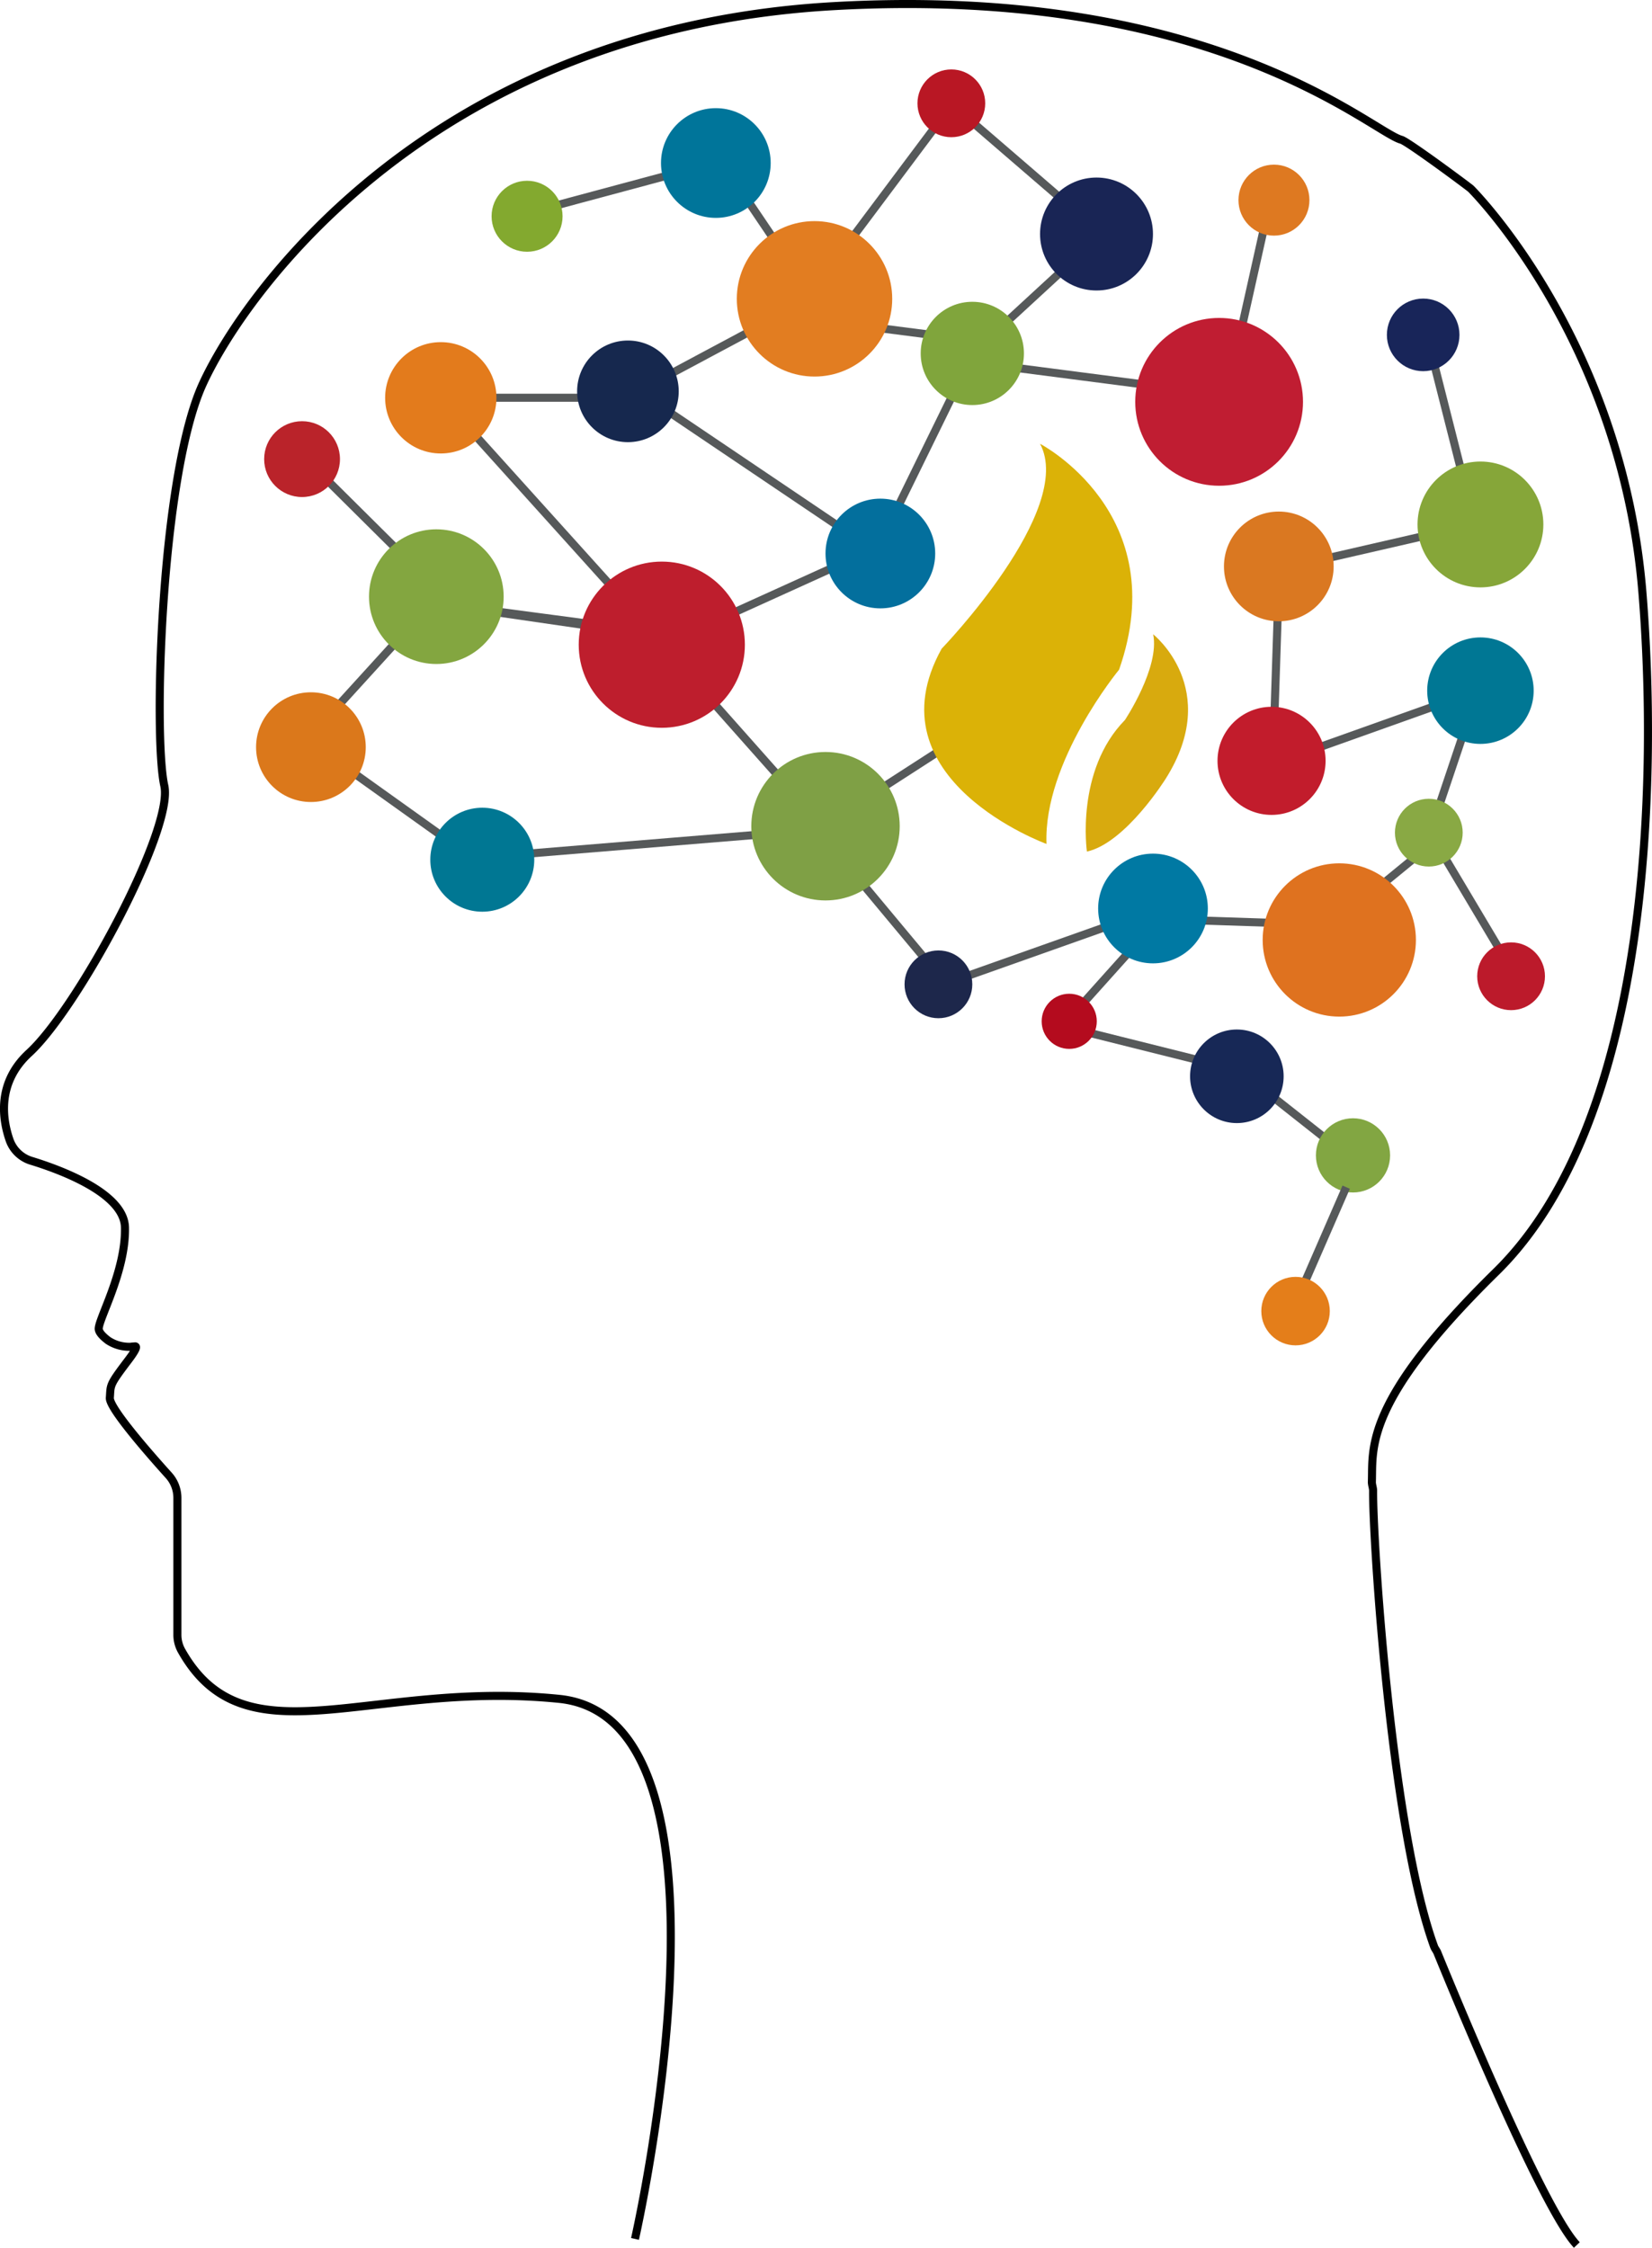 <svg xmlns="http://www.w3.org/2000/svg" viewBox="0 0 205.06 278.936">
  <title>HeadRecreationBlackOutline</title>
  <g id="Layer_2" data-name="Layer 2">
    <g id="Layer_1-2" data-name="Layer 1">
      <line x1="65.435" y1="105.939" x2="95.552" y2="103.462" style="fill: none;stroke: #56595a;stroke-miterlimit: 10"/>
      <line x1="43.64" y1="95.735" x2="55.43" y2="104.155" style="fill: none;stroke: #56595a;stroke-miterlimit: 10"/>
      <line x1="41.758" y1="87.809" x2="49.783" y2="78.992" style="fill: none;stroke: #56595a;stroke-miterlimit: 10"/>
      <line x1="60.772" y1="49.358" x2="73.255" y2="49.358" style="fill: none;stroke: #56595a;stroke-miterlimit: 10"/>
      <line x1="58.608" y1="53.603" x2="76.168" y2="73.077" style="fill: none;stroke: #56595a;stroke-miterlimit: 10"/>
      <line x1="40.931" y1="59.904" x2="49.013" y2="67.926" style="fill: none;stroke: #56595a;stroke-miterlimit: 10"/>
      <line x1="68.669" y1="25.589" x2="84.348" y2="21.379" style="fill: none;stroke: #56595a;stroke-miterlimit: 10"/>
      <line x1="92.406" y1="24.282" x2="96.18" y2="29.872" style="fill: none;stroke: #56595a;stroke-miterlimit: 10"/>
      <line x1="106.052" y1="29.146" x2="116.215" y2="15.572" style="fill: none;stroke: #56595a;stroke-miterlimit: 10"/>
      <line x1="121.006" y1="15.426" x2="132.039" y2="24.936" style="fill: none;stroke: #56595a;stroke-miterlimit: 10"/>
      <line x1="108.883" y1="40.687" x2="116.215" y2="41.631" style="fill: none;stroke: #56595a;stroke-miterlimit: 10"/>
      <line x1="126.45" y1="45.696" x2="142.129" y2="47.729" style="fill: none;stroke: #56595a;stroke-miterlimit: 10"/>
      <line x1="156.937" y1="28.13" x2="153.888" y2="41.776" style="fill: none;stroke: #56595a;stroke-miterlimit: 10"/>
      <line x1="118.247" y1="49.035" x2="111.351" y2="63.117" style="fill: none;stroke: #56595a;stroke-miterlimit: 10"/>
      <line x1="109.537" y1="97.742" x2="116.287" y2="93.387" style="fill: none;stroke: #56595a;stroke-miterlimit: 10"/>
      <line x1="106.923" y1="109.502" x2="114.908" y2="119.083" style="fill: none;stroke: #56595a;stroke-miterlimit: 10"/>
      <line x1="120.062" y1="121.116" x2="138.5" y2="114.583" style="fill: none;stroke: #56595a;stroke-miterlimit: 10"/>
      <line x1="134.217" y1="124.745" x2="140.532" y2="117.704" style="fill: none;stroke: #56595a;stroke-miterlimit: 10"/>
      <line x1="135.16" y1="128.157" x2="148.807" y2="131.569" style="fill: none;stroke: #56595a;stroke-miterlimit: 10"/>
      <line x1="148.662" y1="114.22" x2="157.59" y2="114.51" style="fill: none;stroke: #56595a;stroke-miterlimit: 10"/>
      <line x1="158.026" y1="136.142" x2="164.922" y2="141.586" style="fill: none;stroke: #56595a;stroke-miterlimit: 10"/>
      <line x1="124.925" y1="39.962" x2="133.201" y2="32.34" style="fill: none;stroke: #56595a;stroke-miterlimit: 10"/>
      <line x1="171.6" y1="109.719" x2="176.826" y2="105.437" style="fill: none;stroke: #56595a;stroke-miterlimit: 10"/>
      <line x1="178.714" y1="105.364" x2="186.844" y2="119.011" style="fill: none;stroke: #56595a;stroke-miterlimit: 10"/>
      <line x1="158.607" y1="76.038" x2="158.171" y2="89.467" style="fill: none;stroke: #56595a;stroke-miterlimit: 10"/>
      <line x1="163.543" y1="92.806" x2="178.206" y2="87.58" style="fill: none;stroke: #56595a;stroke-miterlimit: 10"/>
      <line x1="181.617" y1="91.137" x2="178.423" y2="100.646" style="fill: none;stroke: #56595a;stroke-miterlimit: 10"/>
      <line x1="164.051" y1="69.433" x2="179.222" y2="65.948" style="fill: none;stroke: #56595a;stroke-miterlimit: 10"/>
      <line x1="177.988" y1="45.043" x2="181.69" y2="59.633" style="fill: none;stroke: #56595a;stroke-miterlimit: 10"/>
      <line x1="60.632" y1="75.835" x2="73.346" y2="77.682" style="fill: none;stroke: #56595a;stroke-miterlimit: 10"/>
      <line x1="61.409" y1="75.852" x2="72.514" y2="77.326" style="fill: none;stroke: #56595a;stroke-miterlimit: 10"/>
      <line x1="90.202" y1="76.416" x2="105.063" y2="69.68" style="fill: none;stroke: #56595a;stroke-miterlimit: 10"/>
      <line x1="88.023" y1="86.62" x2="97.434" y2="97.221" style="fill: none;stroke: #56595a;stroke-miterlimit: 10"/>
      <line x1="82.41" y1="50.69" x2="104.381" y2="65.504" style="fill: none;stroke: #56595a;stroke-miterlimit: 10"/>
      <line x1="82.826" y1="46.612" x2="93.728" y2="40.786" style="fill: none;stroke: #56595a;stroke-miterlimit: 10"/>
      <path d="M78.821,277.837s14.711-64.564-9.4-67.016c-23.616-2.4-39,8.135-46.915-6.026a4.015,4.015,0,0,1-.487-1.962V185.886a4.183,4.183,0,0,0-1.077-2.806c-2.286-2.531-7.405-8.351-7.308-9.616.125-1.627-.125-1.5,2.253-4.631,1.07-1.408,1.126-1.777.865-1.757a4.775,4.775,0,0,1-3.327-.724c-.61-.46-1.119-.966-1.167-1.4-.125-1.126,3.379-7.134,3.254-12.64-.1-4.245-8-7.152-11.62-8.26a4.122,4.122,0,0,1-2.7-2.572c-.9-2.588-1.6-7.126,2.431-10.819,6.007-5.507,17.977-27.74,16.77-33.165-1.365-6.135-.448-38.395,4.756-49.811C30.422,36.122,53.81,3.507,103.62.754c47.046-2.6,66.662,15.6,70.319,16.59.831.225,8.486,5.919,8.651,6.088,2.932,3,18.9,21.147,21.277,50.035,1.814,22.086,1.389,65.185-18.147,84.353-16.473,16.162-15.29,21.89-15.431,26.052-.013.389.158.754.153,1.143-.066,5.664,2.2,41.795,7.57,56.541.1.272.3.488.408.756,1.681,4.126,13.029,31.765,17.312,36.28" style="fill: none;stroke: #000;stroke-miterlimit: 10"/>
      <circle cx="54.161" cy="74.042" r="8.357" style="fill: #83a640"/>
      <circle cx="37.494" cy="56.974" r="4.705" style="fill: #ba232a"/>
      <circle cx="54.714" cy="49.366" r="6.908" style="fill: #e37b1c"/>
      <circle cx="77.943" cy="48.563" r="6.307" style="fill: #16284e"/>
      <circle cx="38.593" cy="92.717" r="6.808" style="fill: #db781b"/>
      <circle cx="59.865" cy="106.686" r="6.452" style="fill: #007793"/>
      <circle cx="82.148" cy="80.003" r="10.312" style="fill: #be1e2d"/>
      <circle cx="109.277" cy="68.687" r="6.808" style="fill: #036f9d"/>
      <circle cx="102.469" cy="102.528" r="9.211" style="fill: #7fa045"/>
      <circle cx="65.425" cy="26.837" r="4.405" style="fill: #83a92f"/>
      <circle cx="88.856" cy="20.23" r="6.808" style="fill: #00759a"/>
      <circle cx="118.088" cy="12.821" r="4.205" style="fill: #b91724"/>
      <circle cx="101.104" cy="37.084" r="9.645" style="fill: #e27d21"/>
      <circle cx="120.692" cy="43.858" r="6.407" style="fill: #80a53c"/>
      <circle cx="136.108" cy="29.041" r="7.008" style="fill: #192555"/>
      <circle cx="158.134" cy="24.836" r="4.405" style="fill: #de7921"/>
      <circle cx="176.656" cy="41.556" r="4.505" style="fill: #182559"/>
      <circle cx="151.327" cy="49.867" r="10.412" style="fill: #c01d32"/>
      <circle cx="158.736" cy="70.29" r="6.808" style="fill: #da7821"/>
      <circle cx="183.765" cy="65.082" r="7.809" style="fill: #86a639"/>
      <circle cx="183.764" cy="85.707" r="6.608" style="fill: #007794"/>
      <circle cx="157.835" cy="94.417" r="6.708" style="fill: #c21c2c"/>
      <circle cx="177.356" cy="103.328" r="4.205" style="fill: #89a944"/>
      <circle cx="187.568" cy="121.149" r="4.205" style="fill: #bc1a2b"/>
      <circle cx="116.485" cy="122.15" r="4.205" style="fill: #1d274b"/>
      <circle cx="132.721" cy="126.74" r="3.421" style="fill: #b40b1e"/>
      <circle cx="143.119" cy="112.739" r="6.808" style="fill: #0079a3"/>
      <circle cx="153.529" cy="133.562" r="5.807" style="fill: #172856"/>
      <circle cx="166.244" cy="116.644" r="9.511" style="fill: #df721f"/>
      <circle cx="167.946" cy="143.375" r="4.605" style="fill: #82a642"/>
      <path d="M129.9,104.728S107.874,96.719,116.885,80.5c0,0,16.619-17.22,12.214-25.43,0,0,16.619,8.61,9.811,28.033C138.91,83.1,129.5,94.516,129.9,104.728Z" style="fill: #dbb207"/>
      <line x1="167.1" y1="147.321" x2="161.22" y2="160.822" style="fill: none;stroke: #56595a;stroke-miterlimit: 10"/>
      <path d="M134.917,105.678s-1.451-10.038,4.716-16.326c0,0,4.354-6.531,3.507-10.642,0,0,8.586,6.772,1.572,17.9C144.713,96.608,139.755,104.59,134.917,105.678Z" style="fill: #d8aa0e"/>
      <circle cx="160.815" cy="162.701" r="4.251" style="fill: #e47e1a"/>
    </g>
  </g>
</svg>

